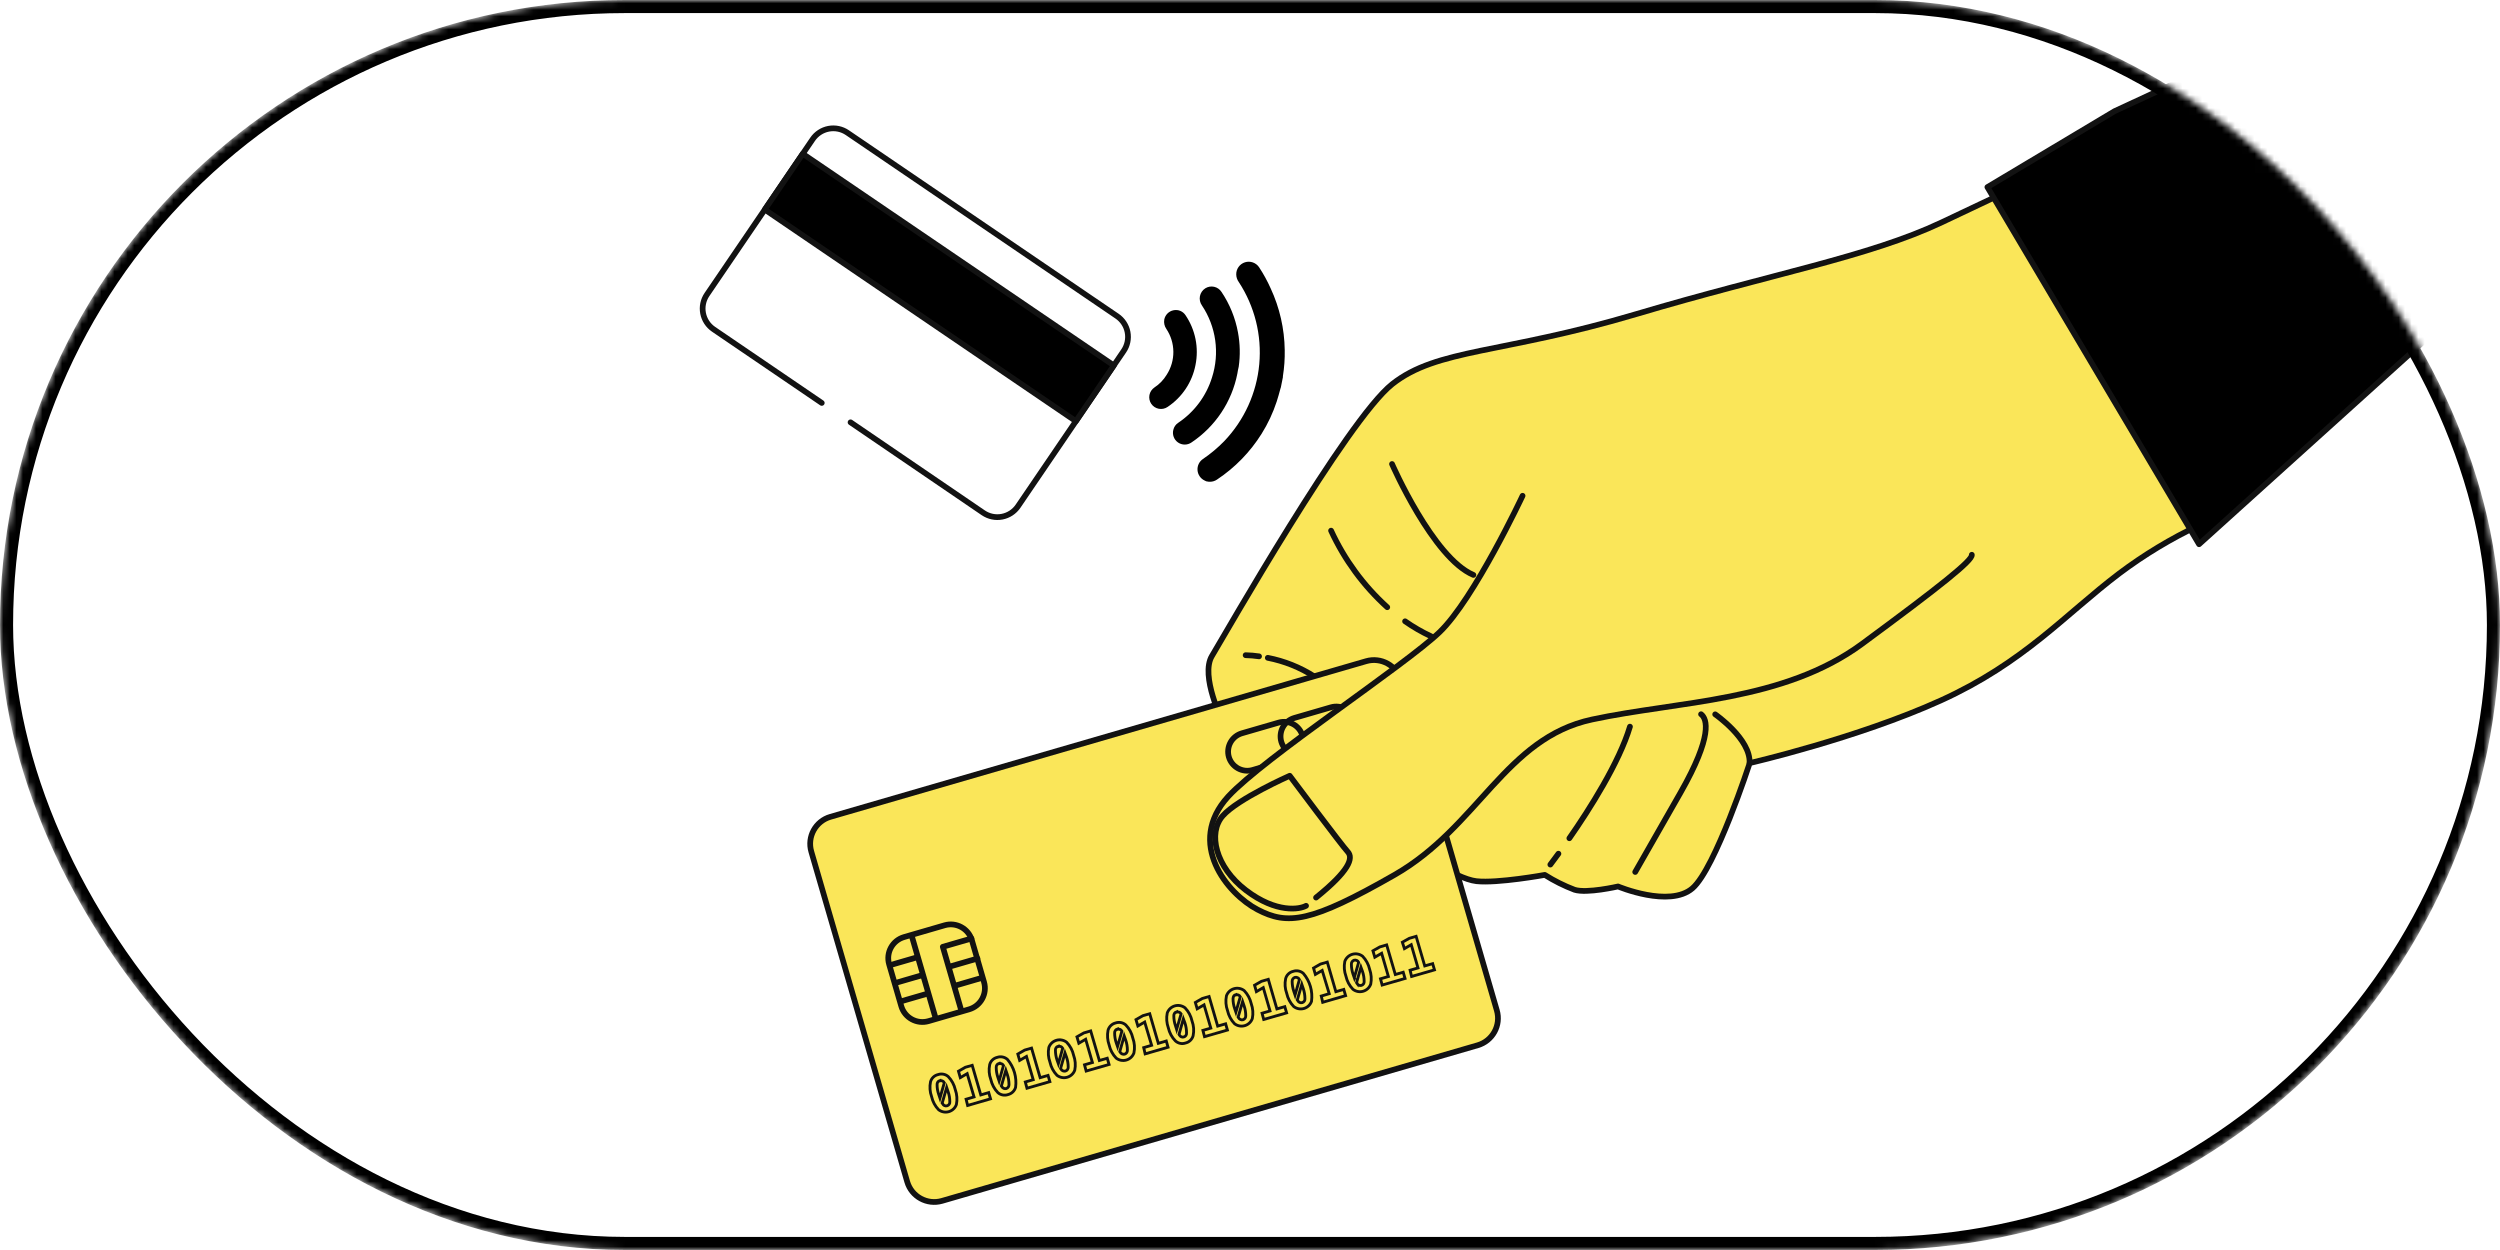 <svg width="382" height="191" viewBox="0 0 382 191" fill="none" xmlns="http://www.w3.org/2000/svg">
<mask id="mask0_378_181" style="mask-type:alpha" maskUnits="userSpaceOnUse" x="0" y="0" width="382" height="191">
<rect x="1" y="1" width="380" height="189" rx="94.5" fill="#D9D9D9" stroke="black" stroke-width="2"/>
</mask>
<g mask="url(#mask0_378_181)">
<path d="M125.565 61.567L109.038 50.316C108.199 49.746 107.621 48.867 107.431 47.871C107.24 46.875 107.454 45.844 108.023 45.005L124.165 21.287C124.446 20.871 124.807 20.514 125.226 20.238C125.646 19.961 126.116 19.77 126.609 19.676C127.103 19.582 127.61 19.586 128.102 19.688C128.594 19.791 129.06 19.989 129.475 20.272L170.692 48.312C171.529 48.883 172.105 49.763 172.294 50.759C172.483 51.755 172.268 52.785 171.698 53.623L155.556 77.35C154.985 78.187 154.105 78.763 153.109 78.952C152.113 79.141 151.083 78.926 150.245 78.356L129.965 64.532" stroke="#121212" stroke-width="0.875" stroke-linecap="round" stroke-linejoin="round"/>
<path d="M122.66 23.501L116.863 32.022L164.394 64.36L170.191 55.839L122.66 23.501Z" fill="black" stroke="#121212" stroke-width="0.875" stroke-linecap="round" stroke-linejoin="round"/>
<path d="M184.313 73.544L184.059 73.421C183.756 73.277 183.497 73.056 183.308 72.78C183.119 72.503 183.006 72.182 182.981 71.848C182.956 71.513 183.02 71.179 183.166 70.877C183.313 70.576 183.536 70.319 183.814 70.132C184.985 69.336 186.072 68.425 187.06 67.411C190.123 64.207 192.011 60.061 192.416 55.648C192.821 51.234 191.719 46.814 189.291 43.106C189.045 42.771 188.907 42.368 188.897 41.952C188.885 41.537 189.009 41.13 189.25 40.792C189.491 40.454 189.835 40.203 190.231 40.079C190.626 39.954 191.052 39.962 191.443 40.101C191.834 40.24 192.169 40.503 192.397 40.849C193.068 41.87 193.657 42.944 194.155 44.06C195.529 47.017 196.262 50.231 196.307 53.491C196.332 54.827 196.239 56.162 196.027 57.481C196.023 57.53 196.023 57.58 196.027 57.63L195.713 59.196L195.651 59.379C195.468 60.035 195.301 60.7 195.083 61.348C194.516 63.08 193.74 64.737 192.773 66.282C191.024 69.073 188.701 71.459 185.957 73.281C185.645 73.494 185.277 73.61 184.899 73.614H184.724L184.313 73.544Z" fill="black"/>
<path d="M189.065 57.105C188.647 59.229 187.813 61.25 186.612 63.052C185.411 64.853 183.866 66.4 182.066 67.603C181.764 67.815 181.405 67.93 181.036 67.931C180.667 67.933 180.307 67.821 180.003 67.611C179.7 67.402 179.468 67.104 179.34 66.758C179.211 66.412 179.192 66.035 179.284 65.678C179.386 65.231 179.659 64.841 180.045 64.594C182.505 62.942 184.325 60.496 185.198 57.664C185.785 55.835 185.951 53.897 185.685 51.994C185.418 50.092 184.725 48.274 183.658 46.676C183.513 46.472 183.41 46.241 183.357 45.996C183.304 45.751 183.301 45.498 183.35 45.252C183.398 45.006 183.496 44.773 183.638 44.566C183.78 44.36 183.962 44.185 184.174 44.051C184.576 43.801 185.059 43.719 185.521 43.822C185.982 43.925 186.385 44.205 186.642 44.602C187.898 46.469 188.756 48.575 189.161 50.788C189.485 52.52 189.524 54.293 189.275 56.037C189.188 56.387 189.126 56.72 189.065 57.105Z" fill="black"/>
<path d="M182.668 55.784C182.416 57.078 181.91 58.31 181.179 59.408C180.447 60.506 179.505 61.448 178.408 62.179C178.213 62.312 177.994 62.405 177.763 62.453C177.532 62.501 177.295 62.503 177.063 62.459C176.831 62.415 176.611 62.326 176.414 62.197C176.217 62.068 176.047 61.901 175.914 61.706C175.781 61.512 175.688 61.293 175.64 61.062C175.592 60.831 175.59 60.593 175.634 60.362C175.678 60.13 175.767 59.91 175.896 59.713C176.025 59.516 176.192 59.346 176.387 59.213C177.156 58.71 177.801 58.04 178.276 57.253C178.948 56.207 179.301 54.988 179.29 53.745C179.279 52.501 178.905 51.288 178.215 50.254C177.928 49.838 177.815 49.327 177.9 48.828C177.967 48.48 178.136 48.16 178.385 47.907C178.634 47.655 178.953 47.482 179.3 47.411C179.648 47.334 180.011 47.364 180.341 47.499C180.67 47.633 180.951 47.865 181.146 48.163C181.894 49.268 182.415 50.511 182.676 51.82C182.938 53.128 182.935 54.476 182.668 55.784Z" fill="black"/>
<path d="M336.018 71.383L307.768 28.732L296.683 33.981C285.589 39.231 270.646 41.855 250.06 47.98C229.474 54.104 219.631 53.229 212.728 58.697C205.825 64.165 187.024 97.192 185.187 100.228C183.349 103.264 186.831 110.28 186.831 110.28C186.831 110.28 214.653 128.696 215.055 129.108C215.458 129.519 222.369 134.296 225.607 134.646C228.844 134.996 236.044 133.683 236.044 133.683C237.479 134.594 239.004 135.356 240.593 135.958C242.466 136.553 247.234 135.451 247.234 135.451C247.234 135.451 255.108 138.758 258.607 135.731C262.107 132.703 267.356 116.597 267.356 116.597C267.356 116.597 283.822 112.809 296.543 107.034C309.264 101.26 315.528 93.911 323.804 87.638C327.626 84.765 331.73 82.288 336.053 80.245L336.018 71.383Z" fill="#FAE659" stroke="#121212" stroke-width="0.875" stroke-linecap="round" stroke-linejoin="round"/>
<path d="M239.799 128.084C242.853 123.71 247.437 116.483 249.056 111.033" stroke="#121212" stroke-width="0.875" stroke-linecap="round" stroke-linejoin="round"/>
<path d="M236.893 132.108C236.893 132.108 237.366 131.496 238.127 130.446" stroke="#121212" stroke-width="0.875" stroke-linecap="round" stroke-linejoin="round"/>
<path d="M249.861 133.237L256.79 121.102C261.734 112.424 260.85 109.834 259.923 109.134" stroke="#121212" stroke-width="0.875" stroke-linecap="round" stroke-linejoin="round"/>
<path d="M214.698 94.935C215.946 95.811 217.269 96.576 218.652 97.218" stroke="#121212" stroke-width="0.875" stroke-linecap="round" stroke-linejoin="round"/>
<path d="M203.389 81.085C205.431 85.524 208.35 89.503 211.971 92.782" stroke="#121212" stroke-width="0.875" stroke-linecap="round" stroke-linejoin="round"/>
<path d="M212.702 70.902C212.702 70.902 218.975 85.258 225.134 87.848" stroke="#121212" stroke-width="0.875" stroke-linecap="round" stroke-linejoin="round"/>
<path d="M262.081 109.151C262.081 109.151 267.54 112.94 267.33 116.588" stroke="#121212" stroke-width="0.875" stroke-linecap="round" stroke-linejoin="round"/>
<path d="M193.721 100.516C196.24 101.008 198.644 101.969 200.807 103.351" stroke="#121212" stroke-width="0.875" stroke-linecap="round" stroke-linejoin="round"/>
<path d="M190.334 100.114C191.02 100.129 191.704 100.188 192.382 100.289" stroke="#121212" stroke-width="0.875" stroke-linecap="round" stroke-linejoin="round"/>
<path d="M208.742 101.03L126.895 124.809C124.616 125.471 123.306 127.854 123.968 130.132L138.621 180.566C139.282 182.844 141.666 184.155 143.944 183.493L225.792 159.714C228.07 159.052 229.38 156.669 228.718 154.391L214.066 103.957C213.404 101.678 211.021 100.368 208.742 101.03Z" fill="#FAE659" stroke="#121212" stroke-width="0.875" stroke-linecap="round" stroke-linejoin="round"/>
<path d="M144.339 141.383L138.148 143.182C136.366 143.699 135.341 145.563 135.859 147.345L137.716 153.739C138.234 155.52 140.098 156.545 141.88 156.028L148.072 154.229C149.853 153.711 150.878 151.847 150.36 150.065L148.503 143.672C147.985 141.89 146.121 140.865 144.339 141.383Z" fill="#FAE659" stroke="#121212" stroke-width="0.875" stroke-linecap="round" stroke-linejoin="round"/>
<path d="M142.938 155.494L139.325 143.045" stroke="#121212" stroke-width="0.875" stroke-linecap="round" stroke-linejoin="round"/>
<path d="M146.871 154.357L144.062 144.672L148.437 143.403" stroke="#121212" stroke-width="0.875" stroke-linecap="round" stroke-linejoin="round"/>
<path d="M136.045 147.463L140.14 146.273" stroke="#121212" stroke-width="0.875" stroke-linecap="round" stroke-linejoin="round"/>
<path d="M136.831 150.192L140.934 149.002" stroke="#121212" stroke-width="0.875" stroke-linecap="round" stroke-linejoin="round"/>
<path d="M137.655 153.009L141.75 151.82" stroke="#121212" stroke-width="0.875" stroke-linecap="round" stroke-linejoin="round"/>
<path d="M145.258 147.655L149.353 146.465" stroke="#121212" stroke-width="0.875" stroke-linecap="round" stroke-linejoin="round"/>
<path d="M146.109 150.56L149.863 149.466" stroke="#121212" stroke-width="0.875" stroke-linecap="round" stroke-linejoin="round"/>
<path d="M142.348 167.568C142.086 166.842 142.028 166.058 142.181 165.302C142.255 165.031 142.4 164.786 142.602 164.592C142.804 164.398 143.055 164.262 143.327 164.199C143.592 164.105 143.877 164.084 144.152 164.138C144.428 164.192 144.684 164.319 144.893 164.506C145.427 165.064 145.799 165.756 145.97 166.509C146.231 167.235 146.289 168.019 146.136 168.775C146.042 169.035 145.888 169.269 145.687 169.458C145.485 169.647 145.242 169.786 144.976 169.862C144.711 169.939 144.431 169.952 144.159 169.9C143.888 169.848 143.633 169.732 143.415 169.562C142.882 169.009 142.512 168.318 142.348 167.568ZM143.599 165.109C143.471 165.153 143.362 165.238 143.288 165.35C143.213 165.462 143.178 165.596 143.187 165.73C143.184 166.246 143.27 166.758 143.441 167.244C143.489 167.436 143.548 167.626 143.616 167.813L144.29 165.433C144.224 165.314 144.12 165.221 143.994 165.168C143.869 165.116 143.73 165.107 143.599 165.144V165.109ZM144.036 168.661C144.095 168.784 144.196 168.881 144.32 168.937C144.445 168.992 144.585 169.002 144.716 168.964C144.846 168.927 144.96 168.844 145.035 168.731C145.111 168.618 145.145 168.482 145.13 168.346C145.133 167.831 145.047 167.319 144.876 166.833C144.806 166.57 144.727 166.352 144.657 166.15L143.966 168.565C143.988 168.593 144.011 168.619 144.036 168.644V168.661Z" fill="#FAE659" stroke="#121212" stroke-width="0.437" stroke-miterlimit="10"/>
<path d="M147.618 167.961L148.834 167.611L147.784 164.051L146.734 164.663L146.454 163.683L147.504 163.079L148.554 162.782L149.866 167.305L151.074 166.946L151.353 167.9L147.854 168.915L147.618 167.961Z" fill="#FAE659" stroke="#121212" stroke-width="0.437" stroke-miterlimit="10"/>
<path d="M151.392 164.934C151.126 164.209 151.068 163.424 151.226 162.668C151.299 162.398 151.444 162.153 151.646 161.959C151.848 161.765 152.099 161.629 152.372 161.566C152.637 161.474 152.922 161.455 153.198 161.51C153.473 161.565 153.728 161.693 153.938 161.881C154.433 162.465 154.799 163.148 155.013 163.883C155.227 164.619 155.284 165.391 155.18 166.15C155.101 166.419 154.952 166.662 154.75 166.856C154.547 167.049 154.297 167.186 154.025 167.253C153.76 167.345 153.475 167.364 153.199 167.308C152.924 167.253 152.668 167.125 152.459 166.938C151.928 166.379 151.559 165.687 151.392 164.934ZM152.643 162.484C152.514 162.527 152.403 162.611 152.327 162.723C152.251 162.836 152.214 162.97 152.223 163.106C152.226 163.621 152.311 164.132 152.477 164.619C152.538 164.829 152.599 165.013 152.66 165.188L153.334 162.799C153.265 162.684 153.16 162.595 153.035 162.544C152.91 162.494 152.773 162.485 152.643 162.519V162.484ZM153.08 166.037C153.144 166.153 153.245 166.246 153.367 166.3C153.488 166.354 153.625 166.366 153.754 166.334C153.882 166.29 153.992 166.206 154.068 166.094C154.144 165.982 154.181 165.848 154.174 165.713C154.172 165.198 154.086 164.687 153.92 164.199C153.85 163.946 153.771 163.718 153.701 163.526L153.01 165.94L153.08 166.037Z" fill="#FAE659" stroke="#121212" stroke-width="0.437" stroke-miterlimit="10"/>
<path d="M156.668 165.328L157.875 164.978L156.843 161.426L155.801 162.03L155.521 161.058L156.571 160.455L157.621 160.149L158.934 164.672L160.141 164.322L160.421 165.275L156.921 166.282L156.668 165.328Z" fill="#FAE659" stroke="#121212" stroke-width="0.437" stroke-miterlimit="10"/>
<path d="M160.438 162.31C160.174 161.584 160.114 160.801 160.263 160.044C160.357 159.784 160.511 159.55 160.712 159.361C160.914 159.172 161.157 159.033 161.423 158.956C161.688 158.879 161.968 158.866 162.239 158.919C162.511 158.971 162.766 159.086 162.984 159.256C163.519 159.812 163.889 160.506 164.051 161.26C164.315 161.982 164.376 162.763 164.226 163.517C164.133 163.777 163.979 164.011 163.777 164.2C163.576 164.389 163.332 164.528 163.067 164.604C162.801 164.681 162.521 164.694 162.25 164.642C161.979 164.59 161.723 164.474 161.505 164.304C160.972 163.751 160.602 163.06 160.438 162.31ZM161.68 159.86C161.554 159.902 161.445 159.985 161.37 160.096C161.296 160.207 161.26 160.339 161.269 160.472C161.271 160.99 161.357 161.504 161.523 161.995C161.584 162.196 161.645 162.388 161.707 162.555L162.38 160.175C162.313 160.056 162.207 159.963 162.079 159.912C161.952 159.861 161.811 159.855 161.68 159.895V159.86ZM162.118 163.359C162.183 163.477 162.285 163.57 162.409 163.624C162.532 163.678 162.67 163.689 162.8 163.657C162.929 163.618 163.041 163.536 163.117 163.424C163.194 163.313 163.23 163.179 163.22 163.044C163.219 162.53 163.133 162.018 162.966 161.531C162.888 161.277 162.818 161.05 162.739 160.857L162.057 163.263L162.118 163.359Z" fill="#FAE659" stroke="#121212" stroke-width="0.437" stroke-miterlimit="10"/>
<path d="M165.713 162.703L166.92 162.353L165.888 158.801L164.847 159.405L164.558 158.425L165.617 157.83L166.658 157.524L167.979 162.047L169.186 161.697L169.466 162.651L165.967 163.657L165.713 162.703Z" fill="#FAE659" stroke="#121212" stroke-width="0.437" stroke-miterlimit="10"/>
<path d="M169.475 159.676C169.218 158.952 169.16 158.173 169.309 157.419C169.387 157.149 169.534 156.904 169.737 156.709C169.94 156.514 170.19 156.375 170.464 156.308C170.729 156.216 171.014 156.197 171.29 156.252C171.565 156.307 171.82 156.435 172.03 156.623C172.563 157.18 172.932 157.873 173.097 158.626C173.363 159.351 173.42 160.136 173.263 160.892C173.169 161.151 173.015 161.384 172.814 161.571C172.614 161.759 172.371 161.897 172.107 161.974C171.843 162.051 171.564 162.064 171.294 162.013C171.023 161.962 170.769 161.848 170.551 161.68C170.016 161.123 169.644 160.43 169.475 159.676ZM170.726 157.227C170.6 157.272 170.491 157.357 170.417 157.469C170.343 157.581 170.307 157.714 170.315 157.848C170.317 158.363 170.403 158.874 170.569 159.361C170.63 159.571 170.691 159.764 170.752 159.93L171.426 157.55C171.357 157.432 171.251 157.341 171.124 157.29C170.997 157.239 170.857 157.232 170.726 157.27V157.227ZM171.164 160.779C171.23 160.895 171.332 160.987 171.455 161.041C171.578 161.094 171.715 161.107 171.846 161.076C171.975 161.034 172.086 160.95 172.162 160.837C172.238 160.725 172.275 160.59 172.266 160.455C172.263 159.94 172.177 159.429 172.012 158.941C171.933 158.688 171.863 158.469 171.785 158.268L171.102 160.682L171.164 160.779Z" fill="#FAE659" stroke="#121212" stroke-width="0.437" stroke-miterlimit="10"/>
<path d="M174.759 160.079L175.967 159.72L174.908 156.168L173.867 156.772L173.578 155.8L174.637 155.197L175.678 154.899L176.99 159.422L178.206 159.064L178.477 160.017L174.978 161.032L174.759 160.079Z" fill="#FAE659" stroke="#121212" stroke-width="0.437" stroke-miterlimit="10"/>
<path d="M178.52 157.052C178.259 156.326 178.201 155.542 178.354 154.786C178.448 154.526 178.602 154.292 178.803 154.103C179.005 153.914 179.248 153.775 179.514 153.698C179.779 153.621 180.059 153.609 180.331 153.661C180.602 153.713 180.857 153.829 181.075 153.998C181.607 154.556 181.976 155.249 182.142 156.002C182.408 156.724 182.466 157.506 182.309 158.259C182.234 158.531 182.087 158.778 181.884 158.973C181.681 159.169 181.429 159.306 181.154 159.37C180.889 159.463 180.605 159.482 180.33 159.425C180.056 159.368 179.802 159.237 179.597 159.046C179.06 158.494 178.687 157.803 178.52 157.052ZM179.771 154.602C179.646 154.645 179.538 154.729 179.463 154.839C179.389 154.95 179.353 155.081 179.36 155.214C179.358 155.733 179.444 156.247 179.614 156.737C179.675 156.947 179.736 157.13 179.789 157.297L180.471 154.917C180.401 154.8 180.295 154.711 180.168 154.662C180.041 154.612 179.902 154.607 179.771 154.646V154.602ZM180.209 158.145C180.268 158.268 180.369 158.365 180.493 158.421C180.618 158.476 180.758 158.486 180.888 158.448C181.019 158.411 181.133 158.328 181.208 158.215C181.284 158.102 181.317 157.966 181.303 157.83C181.304 157.316 181.222 156.804 181.058 156.317C180.979 156.063 180.909 155.836 180.83 155.643L180.156 158.058L180.209 158.145Z" fill="#FAE659" stroke="#121212" stroke-width="0.437" stroke-miterlimit="10"/>
<path d="M183.804 157.445L185.012 157.095L183.979 153.543L182.929 154.147L182.649 153.176L183.708 152.572L184.749 152.266L186.061 156.789L187.278 156.439L187.549 157.393L184.049 158.399L183.804 157.445Z" fill="#FAE659" stroke="#121212" stroke-width="0.437" stroke-miterlimit="10"/>
<path d="M187.567 154.427C187.306 153.701 187.248 152.917 187.401 152.161C187.494 151.902 187.647 151.668 187.848 151.479C188.048 151.29 188.291 151.151 188.555 151.074C188.819 150.996 189.098 150.982 189.369 151.033C189.64 151.083 189.895 151.197 190.113 151.365C190.646 151.923 191.018 152.615 191.189 153.368C191.451 154.094 191.508 154.878 191.356 155.634C191.262 155.894 191.108 156.128 190.906 156.317C190.705 156.506 190.461 156.645 190.196 156.722C189.93 156.798 189.651 156.811 189.379 156.759C189.108 156.707 188.853 156.591 188.635 156.422C188.104 155.866 187.735 155.176 187.567 154.427ZM188.818 151.977C188.565 152.047 188.433 152.248 188.407 152.59C188.405 153.108 188.491 153.623 188.661 154.112C188.722 154.313 188.775 154.506 188.836 154.672L189.518 152.292C189.449 152.175 189.343 152.084 189.216 152.035C189.089 151.985 188.949 151.98 188.818 152.021V151.977ZM189.256 155.52C189.32 155.639 189.422 155.733 189.546 155.787C189.669 155.841 189.808 155.852 189.938 155.818C190.064 155.774 190.172 155.691 190.246 155.581C190.321 155.47 190.357 155.338 190.349 155.205C190.352 154.69 190.267 154.178 190.096 153.692C190.026 153.438 189.947 153.211 189.877 153.018L189.186 155.424C189.207 155.458 189.23 155.49 189.256 155.52Z" fill="#FAE659" stroke="#121212" stroke-width="0.437" stroke-miterlimit="10"/>
<path d="M192.842 154.821L194.059 154.471L193.026 150.91L191.976 151.522L191.696 150.542L192.746 149.947L193.796 149.641L195.108 154.164L196.316 153.814L196.596 154.768L193.096 155.774L192.842 154.821Z" fill="#FAE659" stroke="#121212" stroke-width="0.437" stroke-miterlimit="10"/>
<path d="M196.611 151.793C196.345 151.071 196.287 150.289 196.445 149.536C196.516 149.264 196.66 149.016 196.862 148.82C197.064 148.625 197.316 148.488 197.591 148.425C197.856 148.332 198.141 148.312 198.417 148.368C198.692 148.423 198.948 148.552 199.157 148.74C199.652 149.325 200.018 150.007 200.232 150.742C200.446 151.478 200.503 152.25 200.399 153.009C200.305 153.269 200.151 153.503 199.95 153.692C199.748 153.881 199.505 154.02 199.239 154.097C198.974 154.174 198.694 154.186 198.423 154.134C198.151 154.082 197.896 153.967 197.678 153.797C197.145 153.24 196.776 152.547 196.611 151.793ZM197.862 149.344C197.733 149.386 197.622 149.47 197.546 149.582C197.47 149.695 197.433 149.829 197.442 149.965C197.445 150.48 197.53 150.991 197.696 151.478C197.757 151.688 197.818 151.872 197.879 152.047L198.553 149.667C198.49 149.544 198.388 149.445 198.263 149.387C198.138 149.328 197.997 149.313 197.862 149.344ZM198.299 152.896C198.359 153.02 198.46 153.118 198.586 153.174C198.711 153.23 198.853 153.239 198.984 153.2C199.116 153.161 199.23 153.077 199.305 152.962C199.379 152.846 199.411 152.708 199.393 152.572C199.391 152.057 199.305 151.546 199.139 151.058C199.069 150.805 198.991 150.577 198.921 150.385L198.229 152.799L198.299 152.896Z" fill="#FAE659" stroke="#121212" stroke-width="0.437" stroke-miterlimit="10"/>
<path d="M201.89 152.196L203.106 151.837L202.03 148.285L200.988 148.889L200.708 147.918L201.758 147.314L202.808 147.008L204.121 151.531L205.328 151.181L205.608 152.135L202.108 153.149L201.89 152.196Z" fill="#FAE659" stroke="#121212" stroke-width="0.437" stroke-miterlimit="10"/>
<path d="M205.66 149.169C205.396 148.443 205.335 147.66 205.485 146.903C205.578 146.643 205.732 146.409 205.934 146.22C206.135 146.031 206.379 145.892 206.644 145.815C206.91 145.738 207.19 145.726 207.461 145.778C207.732 145.83 207.988 145.946 208.206 146.115C208.741 146.672 209.113 147.365 209.282 148.119C209.539 148.843 209.597 149.622 209.448 150.376C209.354 150.636 209.2 150.87 208.999 151.059C208.797 151.248 208.554 151.387 208.288 151.463C208.023 151.54 207.743 151.553 207.472 151.501C207.2 151.449 206.945 151.333 206.727 151.163C206.194 150.61 205.824 149.92 205.66 149.169ZM206.902 146.719C206.776 146.763 206.668 146.846 206.594 146.956C206.52 147.067 206.484 147.199 206.491 147.331C206.493 147.849 206.579 148.363 206.745 148.854C206.806 149.064 206.867 149.247 206.928 149.414L207.602 147.034C207.539 146.91 207.435 146.811 207.307 146.753C207.18 146.696 207.037 146.684 206.902 146.719ZM207.348 150.262C207.408 150.385 207.508 150.482 207.633 150.538C207.757 150.593 207.897 150.603 208.028 150.565C208.159 150.528 208.272 150.445 208.348 150.332C208.423 150.219 208.457 150.083 208.442 149.947C208.44 149.432 208.355 148.921 208.188 148.434C208.126 148.205 208.05 147.98 207.961 147.76L207.278 150.166C207.299 150.203 207.322 150.238 207.348 150.271V150.262Z" fill="#FAE659" stroke="#121212" stroke-width="0.437" stroke-miterlimit="10"/>
<path d="M210.939 149.562L212.146 149.212L211.114 145.66L210.072 146.264L209.784 145.284L210.842 144.689L211.883 144.383L213.205 148.906L214.412 148.556L214.692 149.51L211.192 150.516L210.939 149.562Z" fill="#FAE659" stroke="#121212" stroke-width="0.437" stroke-miterlimit="10"/>
<path d="M215.462 148.25L216.67 147.9L215.637 144.348L214.596 144.952L214.281 143.972L215.34 143.377L216.381 143.071L217.702 147.594L218.909 147.244L219.189 148.198L215.69 149.204L215.462 148.25Z" fill="#FAE659" stroke="#121212" stroke-width="0.437" stroke-miterlimit="10"/>
<path d="M196.998 116.019L191.39 117.655C190.645 117.869 189.846 117.779 189.168 117.406C188.489 117.032 187.986 116.404 187.768 115.661C187.555 114.914 187.647 114.112 188.025 113.433C188.402 112.754 189.034 112.252 189.781 112.039L195.389 110.411C196.132 110.195 196.931 110.282 197.611 110.655C198.29 111.027 198.793 111.654 199.011 112.397C199.117 112.767 199.15 113.155 199.107 113.537C199.063 113.92 198.944 114.29 198.757 114.627C198.57 114.963 198.319 115.26 198.017 115.499C197.715 115.738 197.369 115.915 196.998 116.019Z" stroke="#121212" stroke-width="0.875" stroke-linecap="round" stroke-linejoin="round"/>
<path d="M205.02 113.692L199.403 115.32C198.659 115.536 197.86 115.449 197.181 115.076C196.502 114.704 195.998 114.077 195.781 113.334C195.567 112.588 195.657 111.787 196.03 111.107C196.404 110.427 197.031 109.922 197.776 109.703L203.375 108.075C203.744 107.968 204.13 107.935 204.512 107.977C204.894 108.02 205.263 108.137 205.6 108.322C205.936 108.507 206.233 108.757 206.472 109.057C206.712 109.357 206.891 109.701 206.997 110.07C207.106 110.438 207.141 110.823 207.1 111.205C207.06 111.586 206.944 111.955 206.76 112.292C206.577 112.628 206.328 112.925 206.03 113.165C205.731 113.406 205.388 113.585 205.02 113.692Z" stroke="#121212" stroke-width="0.875" stroke-linecap="round" stroke-linejoin="round"/>
<path d="M232.649 75.757C232.649 75.757 225.264 91.505 219.98 96.579C214.696 101.654 193.095 115.827 187.67 121.706C181.153 128.828 187.548 136.579 192.15 138.985C196.752 141.391 200.251 141.024 213.077 133.683C225.903 126.343 230.024 112.782 243.261 109.939C256.498 107.096 272.509 107.236 284.538 98.373C296.568 89.51 301.441 85.608 301.292 84.769" fill="#FAE659"/>
<path d="M232.649 75.757C232.649 75.757 225.264 91.505 219.98 96.579C214.696 101.654 193.095 115.827 187.67 121.706C181.153 128.828 187.548 136.579 192.15 138.985C196.752 141.391 200.251 141.024 213.077 133.683C225.903 126.343 230.024 112.782 243.261 109.939C256.498 107.096 272.509 107.236 284.538 98.373C296.568 89.51 301.441 85.608 301.292 84.769" stroke="#121212" stroke-width="0.875" stroke-linecap="round" stroke-linejoin="round"/>
<path d="M201.094 137.148C206.142 133.071 206.842 131.129 205.932 130.149C205.022 129.169 197.069 118.539 197.069 118.539C197.069 118.539 189.143 122.039 186.833 124.663C184.523 127.288 185.713 132.476 190.385 136.037C195.057 139.598 198.618 138.941 199.563 138.408" stroke="#121212" stroke-width="0.875" stroke-linecap="round" stroke-linejoin="round"/>
<path d="M323.095 16.991L303.673 28.592L336.018 83.159L375.509 47.5L336.018 11L323.095 16.991Z" fill="black" stroke="#121212" stroke-width="0.875" stroke-linecap="round" stroke-linejoin="round"/>
<rect x="1" y="1" width="380" height="189" rx="94.5" stroke="black" stroke-width="2"/>
</g>
</svg>
